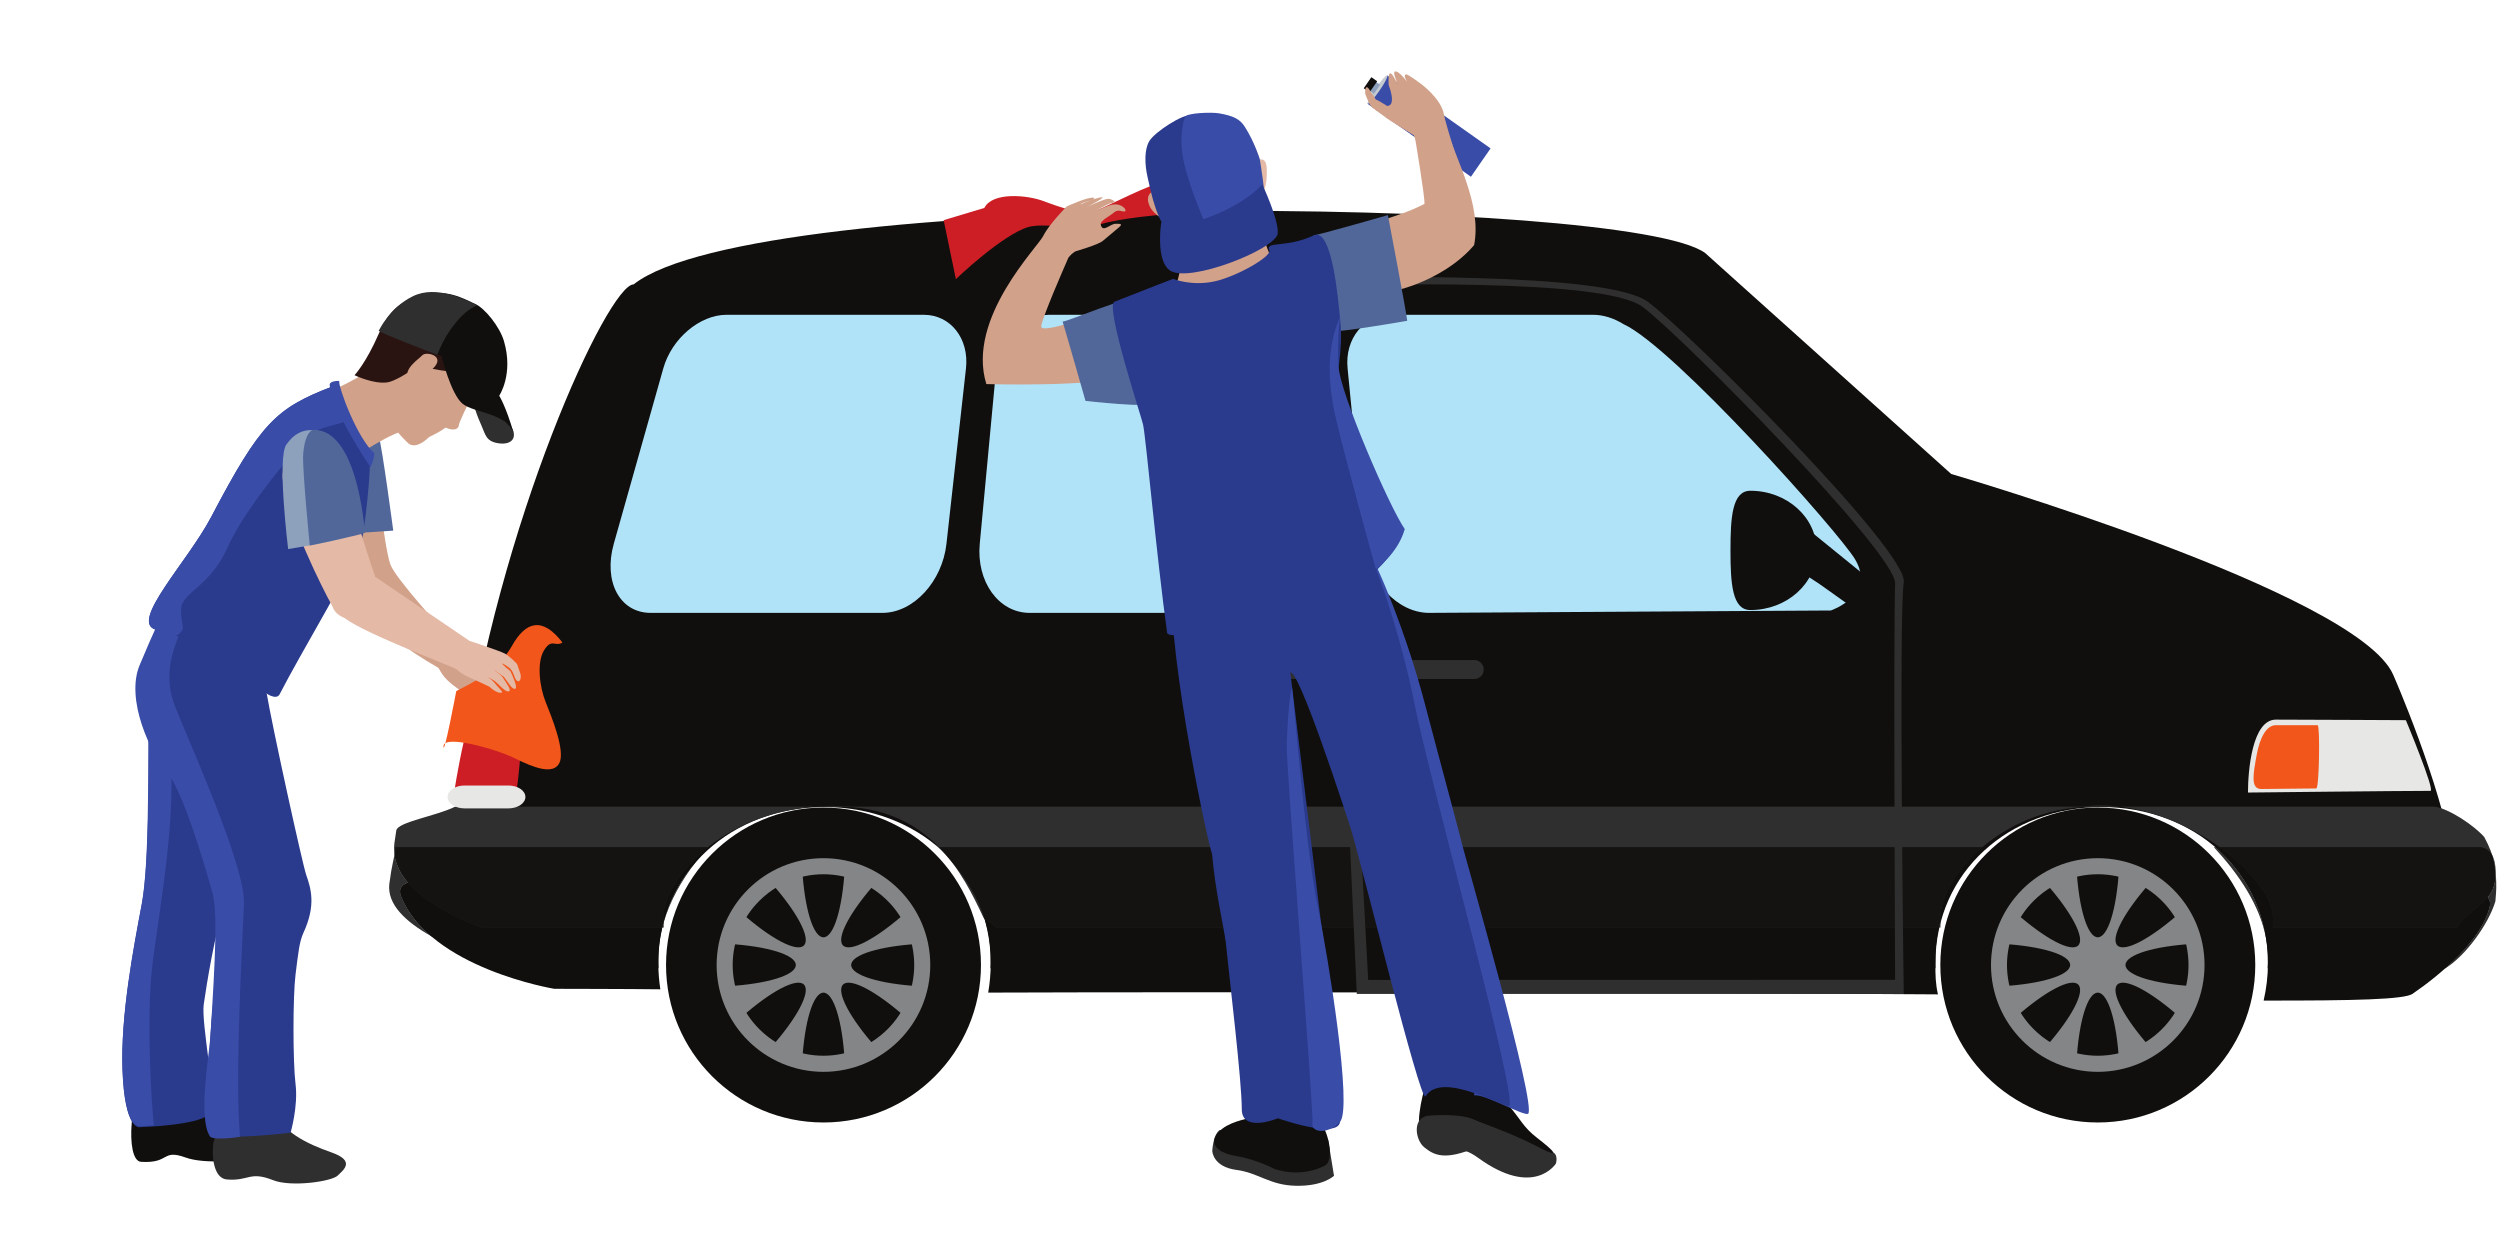 <svg width="237" height="118" viewBox="0 0 237 118" fill="none" xmlns="http://www.w3.org/2000/svg">
<g clip-path="url(#clip0)">
<path d="M47.185 65.276C46.909 64.949 46.048 64.344 45.337 63.356C45.64 63.527 46.923 64.212 46.879 63.727C46.411 63.295 45.445 62.257 45.247 62.057C45.059 61.885 44.183 61.647 43.297 61.207C42.092 59.859 37.429 54.789 36.996 53.479C36.372 51.615 35.609 44.081 35.609 44.081L30.18 46.831C30.18 46.831 32.156 52.215 33.445 55.528C33.744 56.296 33.704 56.675 34.091 57.003C34.547 57.392 35.285 59.687 41.48 63.268L41.564 63.308C41.852 63.737 41.963 64.444 44.207 65.813C44.797 66.173 45.731 66.575 45.896 66.583C46.153 66.593 45.857 66.3 45.495 66.005C46.228 66.516 46.393 66.449 46.579 66.427C46.911 66.384 46.039 65.915 45.077 65.083C45.463 65.384 46.784 66.504 47.085 66.197C47.171 66.112 46.988 65.859 46.736 65.593L46.889 65.687C47.609 66.088 47.629 65.789 47.185 65.276Z" fill="#D1A18A"/>
<path d="M35.931 41.491C36.215 42.276 37.28 50.304 37.28 50.304L32.587 50.608C32.587 50.608 33.753 41.692 34.592 40.787C35.431 39.883 35.931 41.491 35.931 41.491Z" fill="#51679A"/>
<path d="M115.649 107.115C114.979 107.561 114.924 109.121 114.924 109.121C114.924 109.121 114.972 110.613 117.211 110.907C119.327 111.185 120.348 112.36 122.841 112.412C125.461 112.469 126.464 111.464 126.464 111.464L125.907 108.063L115.649 107.115Z" fill="#302F2F"/>
<path d="M121.003 104.441C121.559 103.549 124.569 103.549 124.681 104.331C124.793 105.109 124.681 105.669 125.351 106.671C126.02 107.673 126.464 110.072 125.573 110.517C123.109 111.748 120.779 110.796 120.779 110.796C120.779 110.796 119.105 109.904 117.099 109.571C115.089 109.233 114.439 108.12 115.872 107.004C116.875 106.225 118.548 106.003 119.327 105.78C120.108 105.557 121.003 104.441 121.003 104.441Z" fill="#100F0D"/>
<path d="M140.075 105.348C146.063 108.565 146.004 108.837 147.111 109.187C147.789 109.399 147.497 110.311 147.497 110.311C147.497 110.311 145.423 113.608 140.133 109.767C138.327 108.459 138.037 109.361 136.816 109.069C134.155 108.436 135.168 108.449 135.168 108.449L135.071 106.393L140.075 105.348Z" fill="#302F2F"/>
<path d="M140.771 101.799C140.436 100.753 135.715 100.244 135.401 101.004C135.085 101.768 135.635 101.821 135.247 102.672C134.724 103.819 134.096 107.525 134.897 106.86C136.293 105.696 139.897 106.221 139.897 106.221C139.897 106.221 143.528 107.54 145.405 108.527C148.352 110.077 147.216 109.023 145.716 107.869C144.411 106.864 144.163 106.123 143.064 104.841C142.515 104.199 140.771 101.799 140.771 101.799Z" fill="#100F0D"/>
<path d="M139.957 108.78C137.011 110.02 135.983 109.552 135.013 108.759C134.159 108.061 133.817 105.859 135.535 105.753C143.213 105.289 139.957 108.78 139.957 108.78Z" fill="#302F2F"/>
<path d="M232.52 81.367C231.368 74.191 226.88 63.979 226.88 63.979C223.508 56.167 184.976 44.935 184.976 44.935L161.66 23.995C154.472 18.607 71.624 17.803 60.068 26.959C57.656 26.959 47.216 49.435 43.844 73.507C43.52 75.871 42.728 79.039 41.456 82.171C40.808 83.791 37.268 83.095 38.048 85.015C40.82 91.807 52.544 93.739 52.544 93.739C52.544 93.739 59.984 93.751 62.6 93.787C62.48 92.983 62.408 92.155 62.408 91.315C62.408 82.603 69.464 76.507 78.164 76.507C86.876 76.507 93.92 82.603 93.92 91.315C93.92 92.263 93.836 93.199 93.68 94.099C115.388 94.015 160.652 94.099 183.716 94.267C183.476 93.163 183.476 92.479 183.476 91.315C183.476 82.603 190.532 76.507 199.244 76.507C207.944 76.507 215 82.603 215 91.315C215 92.527 214.856 93.715 214.592 94.855C223.292 94.867 227.912 94.747 228.704 94.219C231.356 92.407 235.4 89.023 236.048 85.783C236.204 84.415 232.724 82.699 232.52 81.367Z" fill="#100F0D"/>
<path d="M183.944 91.483C183.944 83.239 190.628 76.555 198.872 76.555C207.116 76.555 213.8 83.239 213.8 91.483C213.8 99.727 207.116 106.411 198.872 106.411C190.628 106.411 183.944 99.727 183.944 91.483Z" fill="#100F0D"/>
<path d="M190.261 91.484C190.276 96.232 194.118 100.075 198.872 100.084C203.622 100.075 207.466 96.232 207.472 91.484C207.466 86.732 203.622 82.887 198.872 82.879C194.118 82.887 190.276 86.732 190.261 91.484ZM188.746 91.484C188.749 85.892 193.28 81.356 198.872 81.356C204.462 81.356 208.99 85.892 208.99 91.484C208.99 97.075 204.462 101.604 198.872 101.611C193.28 101.604 188.749 97.075 188.746 91.484Z" fill="#848586"/>
<path d="M207.896 93.492C204.221 93.271 201.497 92.456 201.497 91.484C201.497 90.507 204.221 89.697 207.898 89.477C207.665 88.425 207.246 87.425 206.676 86.515C203.922 88.957 201.414 90.323 200.726 89.629C200.038 88.937 201.393 86.432 203.837 83.681C203.25 83.311 202.616 83 201.934 82.757C201.582 82.632 201.229 82.535 200.876 82.455C200.66 86.131 199.842 88.857 198.872 88.857C197.897 88.857 197.082 86.131 196.861 82.455C195.812 82.689 194.809 83.108 193.908 83.681C196.35 86.433 197.705 88.937 197.017 89.629C196.328 90.323 193.821 88.957 191.068 86.515C190.694 87.105 190.378 87.733 190.142 88.419C190.02 88.768 189.921 89.123 189.841 89.477C193.517 89.697 196.25 90.507 196.25 91.484C196.25 92.456 193.517 93.271 189.838 93.492C190.078 94.543 190.497 95.54 191.07 96.451C193.821 94.003 196.329 92.648 197.017 93.336C197.705 94.024 196.35 96.536 193.902 99.287C194.49 99.664 195.126 99.973 195.808 100.215C196.158 100.337 196.506 100.429 196.861 100.516C197.082 96.836 197.897 94.103 198.872 94.103C199.842 94.103 200.66 96.836 200.876 100.516C201.932 100.276 202.93 99.861 203.83 99.283C201.393 96.536 200.038 94.024 200.726 93.336C201.414 92.648 203.922 94.003 206.676 96.451C207.044 95.861 207.362 95.228 207.602 94.543C207.722 94.195 207.82 93.844 207.896 93.492Z" fill="#848586"/>
<path d="M63.14 91.483C63.14 83.239 69.824 76.555 78.068 76.555C86.312 76.555 92.996 83.239 92.996 91.483C92.996 99.727 86.312 106.411 78.068 106.411C69.824 106.411 63.14 99.727 63.14 91.483Z" fill="#100F0D"/>
<path d="M69.457 91.484C69.469 96.232 73.312 100.075 78.064 100.084C82.817 100.075 86.663 96.232 86.668 91.484C86.663 86.732 82.817 82.887 78.064 82.879C73.312 82.887 69.469 86.732 69.457 91.484ZM67.936 91.484C67.94 85.892 72.473 81.356 78.064 81.356C83.657 81.356 88.189 85.892 88.189 91.484C88.189 97.075 83.657 101.604 78.064 101.611C72.473 101.604 67.94 97.075 67.936 91.484Z" fill="#848586"/>
<path d="M87.091 93.492C83.413 93.271 80.692 92.456 80.692 91.484C80.692 90.507 83.413 89.697 87.092 89.477C86.86 88.425 86.441 87.425 85.865 86.515C83.116 88.957 80.607 90.323 79.919 89.629C79.233 88.937 80.587 86.432 83.032 83.681C82.445 83.311 81.809 83 81.129 82.757C80.775 82.632 80.424 82.535 80.073 82.455C79.856 86.131 79.039 88.857 78.064 88.857C77.091 88.857 76.277 86.131 76.055 82.455C75.009 82.689 74.004 83.108 73.104 83.681C75.544 86.433 76.897 88.937 76.211 89.629C75.523 90.323 73.015 88.957 70.261 86.515C69.888 87.105 69.576 87.733 69.339 88.419C69.212 88.768 69.12 89.123 69.036 89.477C72.715 89.697 75.444 90.507 75.444 91.484C75.444 92.456 72.715 93.271 69.035 93.492C69.269 94.543 69.693 95.54 70.265 96.451C73.015 94.003 75.523 92.648 76.211 93.336C76.897 94.024 75.544 96.536 73.1 99.287C73.684 99.664 74.321 99.973 75.004 100.215C75.353 100.337 75.703 100.429 76.055 100.516C76.277 96.836 77.091 94.103 78.064 94.103C79.039 94.103 79.856 96.836 80.073 100.516C81.127 100.276 82.124 99.861 83.028 99.283C80.587 96.536 79.233 94.024 79.919 93.336C80.607 92.648 83.116 94.003 85.869 96.451C86.239 95.861 86.556 95.228 86.797 94.543C86.916 94.195 87.016 93.844 87.091 93.492Z" fill="#848586"/>
<path d="M80.792 76.471H43.148C41.372 77.359 37.7 77.923 37.568 78.727C37.496 79.147 37.436 79.555 37.388 79.939C36.92 84.007 42.26 86.671 45.62 87.931H62.924C62.912 87.619 62.888 87.307 62.888 86.995C62.888 83.155 69.392 75.595 80.792 76.471Z" fill="#302F2F"/>
<path d="M197.996 76.471H79.268C88.184 76.387 91.304 82.891 93.236 86.995C93.368 87.283 94.388 87.619 94.376 87.931H183.956C183.956 87.643 183.956 87.331 183.956 86.995C183.956 83.155 189.644 76.711 197.996 76.471Z" fill="#302F2F"/>
<path d="M235.508 79.351C234.584 78.295 232.268 76.711 230.828 76.471H197.348C206.348 75.343 215.48 83.155 215.48 86.995C215.48 87.307 215.468 87.619 215.456 87.931H232.928C234.092 86.083 236.204 85.675 236.528 83.503C236.624 82.363 236.504 81.187 235.508 79.351Z" fill="#302F2F"/>
<path d="M140.659 63.473C140.659 63.967 140.255 64.371 139.76 64.371H132.58C132.084 64.371 131.679 63.967 131.679 63.473C131.679 62.977 132.084 62.572 132.58 62.572H139.76C140.255 62.572 140.659 62.977 140.659 63.473Z" fill="#302F2F"/>
<path d="M125.3 63.473C125.3 63.967 124.901 64.371 124.405 64.371H117.225C116.727 64.371 116.323 63.967 116.323 63.473C116.323 62.977 116.727 62.572 117.225 62.572H124.405C124.901 62.572 125.3 62.977 125.3 63.473Z" fill="#302F2F"/>
<path d="M212.204 76.123C212.204 73.543 212.636 67.591 215.048 67.591C217.46 67.591 227.984 67.747 227.984 67.747C227.984 67.747 231.668 75.799 230.624 75.799C227.444 75.799 212.204 76.123 212.204 76.123Z" fill="#100F0D"/>
<path d="M213.108 75.133C213.108 73.037 213.508 68.22 215.753 68.22C218.002 68.22 228.077 68.273 228.077 68.273C228.077 68.273 230.87 74.973 230.409 74.973C227.438 74.973 213.108 75.133 213.108 75.133Z" fill="#E7E8E6"/>
<path d="M219.584 74.743L214.372 74.797C213.302 74.812 213.624 73.272 213.942 71.521C214.234 69.935 214.857 68.747 215.753 68.747H219.71C219.952 68.747 219.868 74.741 219.584 74.743Z" fill="#F2561A"/>
<path d="M62.432 91.783H62.416C62.411 91.627 62.408 91.471 62.408 91.315C62.408 91.227 62.409 91.14 62.411 91.052C62.417 91.296 62.432 91.539 62.432 91.783ZM40.852 88.733C38.517 87.416 36.68 85.768 36.908 83.791C36.956 83.407 37.016 82.999 37.088 82.579C37.172 82.064 37.311 81.5 37.4 81.019C37.535 81.995 38.004 82.879 38.677 83.671C38.096 83.916 37.744 84.267 38.048 85.015C38.64 86.467 39.643 87.696 40.852 88.733ZM62.779 87.949C62.78 87.943 62.781 87.936 62.783 87.931H62.784C62.783 87.937 62.78 87.943 62.779 87.949Z" fill="#302F2F"/>
<path d="M62.416 91.783H48.032C46.309 91.137 43.307 90.119 40.852 88.733C39.643 87.696 38.64 86.467 38.048 85.015C37.744 84.267 38.096 83.916 38.677 83.671C40.392 85.688 43.427 87.108 45.62 87.931H62.783C62.781 87.936 62.78 87.943 62.779 87.949C62.54 88.9 62.408 89.869 62.408 90.847C62.408 90.915 62.409 90.984 62.411 91.052C62.409 91.14 62.408 91.227 62.408 91.315C62.408 91.471 62.411 91.627 62.416 91.783Z" fill="#100F0D"/>
<path d="M62.903 87.493C62.903 87.479 62.901 87.464 62.901 87.448C63.471 85.293 64.513 83.38 65.915 81.779C64.565 83.529 63.492 85.465 62.903 87.493Z" fill="#302F2F"/>
<path d="M62.901 87.448C62.893 87.297 62.888 87.145 62.888 86.995C62.888 85.172 64.356 82.509 67.115 80.311H67.148C66.717 80.783 66.305 81.273 65.915 81.779C64.513 83.38 63.471 85.293 62.901 87.448Z" fill="#100F0D"/>
<path d="M62.784 87.931H45.62C43.427 87.108 40.392 85.688 38.677 83.671C38.004 82.879 37.535 81.995 37.4 81.019C37.449 80.749 37.484 80.505 37.484 80.311H67.115C64.356 82.509 62.888 85.172 62.888 86.995C62.888 87.145 62.893 87.297 62.901 87.448C62.901 87.464 62.903 87.479 62.903 87.493C62.861 87.639 62.821 87.784 62.784 87.931Z" fill="#141311"/>
<path d="M93.912 91.783H93.896C93.904 91.557 93.913 91.332 93.917 91.105C93.919 91.175 93.92 91.245 93.92 91.315C93.92 91.471 93.917 91.627 93.912 91.783Z" fill="#302F2F"/>
<path d="M183.476 91.783H93.912C93.917 91.627 93.92 91.471 93.92 91.315C93.92 91.245 93.919 91.175 93.917 91.105C93.919 91.02 93.92 90.933 93.92 90.847C93.92 89.559 93.725 88.324 93.345 87.124C93.645 87.38 94.387 87.664 94.376 87.931H183.796C183.584 88.892 183.476 89.871 183.476 90.847C183.476 91.008 183.476 91.164 183.476 91.315C183.476 91.477 183.476 91.633 183.476 91.783ZM183.956 87.273C183.956 87.181 183.956 87.089 183.956 86.995C183.956 85.053 185.412 82.445 187.929 80.311H188.204C186.1 82.257 184.655 84.693 183.956 87.273Z" fill="#100F0D"/>
<path d="M90.012 81.441C89.756 81.145 89.488 80.849 89.208 80.553C89.292 80.629 89.376 80.707 89.459 80.784C89.651 81 89.835 81.219 90.012 81.441Z" fill="#302F2F"/>
<path d="M89.459 80.784C89.376 80.707 89.292 80.629 89.208 80.553C89.132 80.472 89.055 80.392 88.976 80.311H89.017C89.169 80.467 89.316 80.624 89.459 80.784Z" fill="#100F0D"/>
<path d="M183.796 87.931H94.376C94.387 87.664 93.645 87.38 93.345 87.124C92.721 85.152 91.597 83.279 90.012 81.441C89.835 81.219 89.651 81 89.459 80.784C89.316 80.624 89.169 80.467 89.017 80.311H187.929C185.412 82.445 183.956 85.053 183.956 86.995C183.956 87.089 183.956 87.181 183.956 87.273C183.897 87.491 183.844 87.711 183.796 87.931Z" fill="#141311"/>
<path d="M231.836 91.783H231.826C233.79 90.032 235.629 87.877 236.048 85.783C236.074 85.548 235.994 85.301 235.841 85.049C236.178 84.633 236.432 84.145 236.528 83.503C236.589 82.768 236.561 82.019 236.268 81.088C236.609 81.727 236.589 82.576 236.612 82.975C236.672 84.031 236.66 84.307 236.564 85.435C235.928 87.595 233.744 90.607 231.836 91.783ZM214.993 91.783H214.976C214.984 91.557 214.993 91.332 214.997 91.107C214.998 91.176 215 91.245 215 91.315C215 91.471 214.997 91.627 214.993 91.783ZM214.818 88.943C214.233 85.828 212.284 82.928 209.876 80.311H210.006C212.528 82.467 214.274 85.435 214.818 88.943Z" fill="#302F2F"/>
<path d="M231.826 91.783H214.993C214.997 91.627 215 91.471 215 91.315C215 91.245 214.998 91.176 214.997 91.107C214.998 91.02 215 90.933 215 90.847C215 90.204 214.937 89.569 214.818 88.943C214.274 85.435 212.528 82.467 210.006 80.311H210.42C213.476 82.525 215.48 85.196 215.48 86.995C215.48 87.307 215.468 87.619 215.456 87.931H232.928C233.748 86.629 235.036 86.041 235.841 85.049C235.994 85.301 236.074 85.548 236.048 85.783C235.629 87.877 233.79 90.032 231.826 91.783Z" fill="#100F0D"/>
<path d="M232.928 87.931H215.456C215.468 87.619 215.48 87.307 215.48 86.995C215.48 85.196 213.476 82.525 210.42 80.311H235.196C235.736 80.404 236.065 80.709 236.268 81.088C236.561 82.019 236.589 82.768 236.528 83.503C236.432 84.145 236.178 84.633 235.841 85.049C235.036 86.041 233.748 86.629 232.928 87.931Z" fill="#141311"/>
<path d="M46.435 64.188C47.585 63.616 49.007 64.835 49.327 67.723C49.647 70.615 48.925 75.308 48.925 75.308H43.024C43.024 75.308 44.511 65.156 46.435 64.188Z" fill="#CD1E25"/>
<path d="M49.808 75.553C49.808 76.148 49.088 76.635 48.204 76.635H44.028C43.143 76.635 42.424 76.148 42.424 75.553C42.424 74.952 43.143 74.467 44.028 74.467H48.204C49.088 74.467 49.808 74.952 49.808 75.553Z" fill="#E7E8E6"/>
<path d="M89.724 51.547C89.335 55.111 86.607 58.1 83.657 58.1H61.684C58.733 58.1 57.181 55.111 58.188 51.547L62.881 34.921C63.684 32.077 66.352 29.843 68.867 29.843H87.584C90.096 29.843 91.887 32.077 91.575 34.921L89.724 51.547Z" fill="#B1E3F8"/>
<path d="M124.42 51.547C124.695 55.111 122.536 58.1 119.581 58.1H97.609C94.656 58.1 92.544 55.111 92.881 51.547L94.441 34.921C94.708 32.077 96.956 29.843 99.469 29.843H118.189C120.704 29.843 122.916 32.077 123.135 34.921L124.42 51.547Z" fill="#B1E3F8"/>
<path d="M175.873 53.043C174.407 50.541 158.66 32.885 153.899 30.724C152.997 30.168 152.005 29.843 151.027 29.843H131.901C129.333 29.843 127.471 32.077 127.751 34.921L129.38 51.547C129.729 55.111 132.468 58.1 135.481 58.1L173.563 57.875C173.563 57.875 177.852 56.413 175.873 53.043Z" fill="#B1E3F8"/>
<path d="M179.657 92.885L129.704 92.897C129.704 92.897 127.644 55.18 127.175 44.972C126.704 34.768 125.775 27.049 125.775 27.049C129.063 27.049 151.945 26.299 155.705 29.08C159.457 31.864 179.764 52.489 179.657 55.305C179.496 59.543 179.657 92.885 179.657 92.885ZM180.476 55.212C180.972 52.32 160.133 31.489 156.196 28.597C152.255 25.708 128.133 26.308 124.689 26.308C124.689 26.308 125.84 33.533 126.333 44.131C126.828 54.728 128.624 94.225 128.624 94.225H180.476C180.476 94.225 179.988 58.1 180.476 55.212Z" fill="#302F2F"/>
<path d="M172.216 52.177C172.216 55.3 169.405 57.832 165.933 57.832C164.205 57.832 164.049 55.3 164.049 52.177C164.049 49.053 164.205 46.524 165.933 46.524C169.405 46.524 172.216 49.053 172.216 52.177Z" fill="#100F0D"/>
<path d="M177.505 55.131C177.505 57.056 177.505 58.5 176.384 58.017C175.26 57.54 171.407 54.327 170.604 54.327C169.803 54.327 171.569 50.313 171.569 50.313L177.505 55.131Z" fill="#100F0D"/>
<path d="M141.307 14.067L139.444 16.756L129.645 9.843L131.513 7.151L141.307 14.067Z" fill="#394CA8"/>
<path d="M131.513 7.151C131.612 7.221 131.273 7.879 130.756 8.621C130.243 9.36 129.744 9.909 129.647 9.84C129.551 9.776 129.888 9.119 130.404 8.373C130.919 7.633 131.416 7.084 131.513 7.151Z" fill="#C3CAD0"/>
<path d="M130.839 8.036L130.241 8.9L129.749 8.557L130.347 7.696L130.839 8.036Z" fill="#8DA1BD"/>
<path d="M130.559 7.705L129.831 8.753L129.279 8.368L130.005 7.317L130.559 7.705Z" fill="#100F0D"/>
<path d="M133.397 7.757C133.041 7.292 132.576 6.761 132.273 6.768C132.02 6.773 132.273 7.445 132.527 7.999C132.42 7.805 132.299 7.579 132.135 7.303C131.481 6.187 131.649 8.068 131.649 8.068C131.649 8.068 132.431 10.027 131.504 10.045C130.965 9.695 130.641 9.516 130.427 9.432C130.215 9.085 129.933 8.632 129.763 8.411C129.471 8.028 129.399 8.469 129.417 8.823C129.423 9 129.881 9.973 129.881 9.973L129.909 9.971C130.071 10.291 130.824 10.688 131.169 10.988C131.597 11.367 134.031 12.824 134.031 12.824C134.031 12.824 135.5 16.389 135.573 18.197C135.624 19.475 139.041 17.836 139.041 17.836C139.041 17.836 137.168 12.325 136.875 10.801C136.585 9.308 134.704 7.948 134.704 7.948C134.704 7.948 133.492 7.024 133.295 7.055C133.057 7.088 133.197 7.429 133.397 7.757Z" fill="#D1A18A"/>
<path d="M129.531 59.685C131.699 59.196 133.785 58.296 133.785 58.869C133.785 59.441 132.639 61.199 131.904 61.076C131.168 60.953 129.531 59.685 129.531 59.685Z" fill="#100F0D"/>
<path d="M110.057 63.988C109.933 63.315 112.359 62.731 113.339 62.977C114.319 63.223 114.628 67.024 114.319 67.211C114.319 67.211 111.163 65.736 110.855 65.124C110.548 64.509 110.057 63.988 110.057 63.988Z" fill="#100F0D"/>
<path d="M144.863 105.584C145.743 104.976 138.895 81.231 138.664 80.257C138.279 78.648 136.967 73.9 135.013 66.476C133.385 60.295 130.661 53.54 129.307 51.429L127.309 51.428L127.152 51.56C130.079 57.311 136.033 77.145 137.139 85.853C137.539 89.024 139.84 98.023 139.764 103.848C140.623 103.631 144.48 105.847 144.863 105.584Z" fill="#394CA8"/>
<path d="M129.647 27.617C129.041 24.921 128.297 21.547 128.297 21.547C128.297 21.547 132.249 20.776 135.041 19.329C135.08 18.581 134.128 12.969 134.128 12.969C134.577 10.816 136.867 11.499 137.019 11.957C138.128 15.281 140.481 19.489 139.747 23.233C136.779 26.751 131.024 28.297 129.647 27.617Z" fill="#D1A18A"/>
<path d="M134.116 66.808C132.864 60.543 130.563 53.631 129.335 51.447C129.335 51.447 111.065 51.951 111.008 54.655C110.823 63.209 114.652 80.557 114.901 80.936C115.231 84.631 115.94 87.425 116.201 89.32C116.596 93.168 117.72 102.467 117.72 105.149C117.72 107.44 121.148 106.013 121.148 106.013C121.148 106.013 126.848 108.04 127.037 106.34C127.2 104.868 125.765 91.004 125.403 88.839L122.323 63.757C123.152 63.419 127.649 77.317 128.007 78.405C128.843 80.952 134.635 104.588 135.139 103.945C136.652 101.439 142.668 105.083 143.064 104.841C143.973 104.285 135.617 74.336 134.116 66.808Z" fill="#2A3A8D"/>
<path d="M119.351 20.964C119.757 22.027 120.167 24.971 121.804 25.871C121.885 27.916 113.133 30.451 111.416 27.343C112.235 24.725 112.399 22.435 112.317 21.699C112.235 20.964 119.351 20.964 119.351 20.964Z" fill="#D1A18A"/>
<path d="M122.491 65.251C122.779 67.492 123.719 80.14 124.948 86.067C125.944 90.873 128.224 105.053 127.037 106.34C125.852 107.628 124.256 107.323 124.419 106.503C124.584 105.685 121.919 72.66 121.984 70.672C122.147 65.6 122.491 65.251 122.491 65.251Z" fill="#394CA8"/>
<path d="M12.484 106.485C12.335 108.279 12.559 110.093 13.376 110.141C16.128 110.312 15.307 108.904 17.595 109.732C19.312 110.364 23.027 110.109 23.579 109.531C24.063 109.016 24.701 108.132 22.304 107.375C20.027 106.648 18.453 104.447 17.525 103.281C16.6 102.111 15.132 103.26 15.132 103.26L12.717 103.995L12.484 106.485Z" fill="#100F0D"/>
<path d="M14.091 67.236C14.091 71.417 14.227 81.568 13.443 85.755C12.657 89.936 11.44 96.249 11.611 101.377C11.803 107.259 13.255 106.857 13.255 106.857C13.255 106.857 19.499 106.692 20.021 105.385C20.536 104.08 19.057 97.032 19.316 95.203C19.581 93.372 20.361 88.407 21.409 85.272C22.455 82.136 14.091 67.236 14.091 67.236Z" fill="#2A3A8D"/>
<path d="M11.609 101.284C11.439 96.156 12.657 89.84 13.441 85.657C14.139 81.935 14.028 73.328 14.081 68.696C14.227 68.633 14.559 68.536 14.923 68.661C15.219 69.212 15.576 69.883 15.971 70.641C17.013 76.631 14.917 87.101 14.397 91.949C13.899 96.611 14.325 104.344 14.588 106.692C13.805 106.749 13.255 106.763 13.255 106.763C13.255 106.763 11.803 107.165 11.609 101.284Z" fill="#394CA8"/>
<path d="M20.225 108.323C20.028 110.111 20.423 111.723 21.501 111.812C23.621 111.989 23.637 110.988 25.896 111.883C27.601 112.559 31.449 112.008 32.015 111.443C32.511 110.944 33.78 110.065 31.399 109.24C29.143 108.452 26.632 107.277 25.829 105.063C25.327 103.661 23.44 104.975 23.44 104.975L21.007 105.651L20.225 108.323Z" fill="#302F2F"/>
<path d="M25.268 65.651C25.788 68.785 28.683 81.951 29.028 82.941C29.485 84.245 29.972 85.815 28.768 88.428C28.375 89.284 28.28 90.289 28.017 92.383C27.759 94.471 27.759 100.681 28.017 102.775C28.28 104.864 27.547 107.381 27.547 107.381C27.547 107.381 21.164 108.144 20.683 107.477C19.487 105.827 19.84 99.924 19.939 98.337C20.428 90.596 21.409 88.931 20.885 87.101C20.364 85.272 17.489 75.077 15.919 73.249C14.356 71.417 11.941 66.341 13.309 63.057C14.676 59.771 15.541 58.029 15.541 58.029L25.071 61.489L25.268 65.651Z" fill="#2A3A8D"/>
<path d="M19.927 107.76C18.736 106.108 19.84 99.924 19.939 98.337C20.428 90.596 20.64 86.36 20.116 84.532C19.595 82.704 17.419 75.077 15.851 73.249C14.285 71.417 11.872 66.341 13.237 63.057C14.604 59.771 15.471 58.029 15.471 58.029L17.577 58.792C16.781 60.728 15.356 63.353 16.451 66.567C17.184 68.725 23.269 81.849 23.127 85.657C23.004 88.991 22.24 101.991 22.751 107.76C21.549 107.979 20.096 107.995 19.927 107.76Z" fill="#394CA8"/>
<path d="M36.352 34.055C35.657 34.812 33.38 36.215 31.345 37.049C28.223 38.333 30.045 38.176 30.045 38.176L33.363 43.495C33.363 43.495 37.429 40.712 38.787 40.763C40.148 40.815 36.352 34.055 36.352 34.055Z" fill="#D1A18A"/>
<path d="M43.461 40.472C43.529 39.897 44.292 38.571 44.395 38.2L44.42 38.171C45.377 37.695 46.588 36.572 46.917 34.908C46.941 34.793 46.507 34.567 46.412 34.303C46.52 31.404 40.871 26.703 37.873 29.743C32.244 35.451 37.421 40.812 38.699 42.02C38.932 42.239 39.56 42.503 40.684 41.427C41.337 41.116 41.751 40.888 42.237 40.54C42.712 40.747 43.165 40.785 43.372 40.573L43.461 40.472Z" fill="#D1A18A"/>
<path d="M40.648 28.233C41.631 28.22 42.741 27.415 44.413 29.245C45.851 30.813 47.697 32.449 47.352 34.372C47.028 36.167 47.521 36.276 47.521 36.276C47.521 36.276 47.484 37.636 46.305 37.179C45.811 36.992 44.688 34.877 43.576 35.116C42.649 35.32 41.535 35.06 41.535 35.06C41.535 35.06 39.468 34.612 38.991 35.096C38.831 35.256 37.401 36.153 36.731 36.249C35.388 36.439 33.609 35.567 33.609 35.567C33.609 35.567 34.676 34.463 35.92 31.611C37.399 28.24 39.211 28.248 40.648 28.233Z" fill="#2A1412"/>
<path d="M41.015 34.963C42.335 33.731 40.405 33.289 40.041 33.673C39.635 34.104 38.277 34.931 38.675 35.895C39.06 36.851 41.015 34.963 41.015 34.963Z" fill="#D1A18A"/>
<path d="M48.427 40.393C49.139 41.504 48.483 42.204 47.267 42.025C46.049 41.84 46.04 41.225 45.623 40.295C44.967 38.844 44.645 37.493 44.645 37.493L48.427 40.393Z" fill="#302F2F"/>
<path d="M35.931 31.347C36.689 31.805 41.852 33.741 41.852 33.741C41.852 33.741 42.744 37.395 43.861 38.283C44.98 39.169 47.911 39.099 48.699 41.069C47.959 38.503 47.325 37.515 47.325 37.515C47.325 37.515 48.703 35.483 47.773 32.329C47.372 30.965 45.948 29.195 45.025 28.801C44.105 28.404 42.065 27.124 39.832 28.211C37.596 29.296 35.931 31.347 35.931 31.347Z" fill="#100F0D"/>
<path d="M39.155 28.076C36.917 29.161 35.903 31.368 35.903 31.368C36.539 31.756 40.279 33.184 41.46 33.629C42.144 31.788 43.665 29.565 45.223 28.952L44.999 28.824C44.077 28.431 41.392 26.995 39.155 28.076Z" fill="#302F2F"/>
<path d="M35.007 43.16C34.553 41.88 33.844 41.144 33.32 40.341C32.319 38.807 31.412 36.675 31.412 36.675C26.16 38.708 24.712 40.085 20.027 49.007C17.787 53.273 12.225 58.985 14.781 59.696C21.003 61.423 23.541 63.447 24.695 65.179C25.129 65.829 26.215 66.387 26.503 65.829C28.484 61.952 33.312 53.995 34.22 51.5C34.557 50.571 35.272 43.904 35.007 43.16Z" fill="#2A3A8D"/>
<path d="M32.161 36.116C32.047 36.66 33.877 41.592 35.491 42.964C35.416 43.78 35.117 44.296 35.117 44.296C35.117 44.296 31.491 38.932 31.255 36.525C31.205 36.061 32.161 36.116 32.161 36.116Z" fill="#394CA8"/>
<path d="M20.016 49.007C24.701 40.085 26.16 38.708 31.412 36.675C31.412 36.675 32.221 38.669 32.827 39.891C32.043 40.331 30.276 40.411 29.324 41.273C28.312 42.196 23.247 48.092 21.588 51.867C19.928 55.644 17.2 56.153 17.165 57.763C17.132 59.372 17.719 59.513 16.892 60.159L16.615 60.284C16.041 60.08 15.435 59.883 14.772 59.697C12.213 58.985 17.773 53.275 20.016 49.007Z" fill="#394CA8"/>
<path d="M124.539 22.317C125.889 22.029 131.573 20.391 131.573 20.391C131.573 20.391 133.405 30.028 133.405 30.413C133.405 30.413 127.287 31.473 126.612 31.377C125.936 31.28 124.539 22.317 124.539 22.317Z" fill="#51679A"/>
<path d="M93.313 19.715C94.085 18.173 97.385 18.485 98.927 19.064C100.469 19.641 102.661 20.439 103.916 19.956C105.167 19.475 109.24 17.329 110.201 17.329C111.168 17.329 110.661 20.292 110.661 20.292C110.661 20.292 106.131 20.68 104.348 21.257C102.565 21.835 98.927 21.088 97.481 21.521C94.997 22.267 90.616 26.461 90.616 26.461L89.459 20.871L93.313 19.715Z" fill="#CD1E25"/>
<path d="M103.421 18.975C103.011 19.119 102.604 19.287 102.432 19.389C102.496 19.241 103.052 19.099 103.421 18.975ZM106.083 28.967C106.083 28.967 98.565 31.931 98.709 30.919C98.835 30.043 100.768 25.604 101.289 24.42C101.741 23.864 102.035 23.799 102.035 23.799C102.035 23.799 104.136 23.2 104.564 22.823C104.564 22.823 105.696 21.884 106.083 21.547C106.468 21.208 106.221 21.215 105.74 21.215C105.257 21.215 104.492 22.136 104.348 21.257C104.292 20.92 105.215 20.488 105.6 20.149C105.987 19.812 106.276 20.052 106.565 20.052C106.853 20.052 106.661 19.667 106.228 19.475C105.793 19.281 105.311 19.425 105.167 19.475C105.023 19.523 103.916 19.956 103.916 19.956C103.916 19.956 105.072 19.317 105.251 19.281C105.432 19.245 105.721 19.172 105.721 19.172C105.721 19.172 105.505 18.884 105.107 18.847C104.708 18.811 103.011 19.641 103.011 19.641C103.011 19.641 104.781 18.739 104.492 18.703C104.353 18.685 103.947 18.797 103.527 18.94C103.723 18.868 103.828 18.804 103.675 18.752C103.24 18.607 101.12 19.571 101.12 19.571C101.12 19.571 99.457 21.256 98.927 22.317C98.493 23.329 91.577 30.148 93.505 36.411C93.505 36.411 103.264 36.7 106.805 35.689C113.731 33.711 106.083 28.967 106.083 28.967Z" fill="#D1A18A"/>
<path d="M107.889 28.316C107.015 27.965 101.24 30.484 100.735 30.484C101.385 32.653 102.903 38.003 102.903 38.003C102.903 38.003 109.192 38.724 109.552 38.219C109.915 37.713 108.612 28.605 107.889 28.316Z" fill="#51679A"/>
<path d="M132.905 50.157C130.941 47.765 126.809 39.036 126.707 37.593C126.569 35.653 127.395 33.421 127.045 30.269C126.903 28.989 126.349 21.477 124.539 22.317C121.841 23.571 119.927 22.8 120.331 23.743C120.571 24.303 117.291 26.191 115.18 26.665C112.976 27.163 111.213 26.437 111.213 26.437C111.213 26.437 108.583 27.437 105.649 28.605C104.727 28.975 108.224 39.56 108.368 40.269C108.653 41.688 109.657 52.856 110.639 59.971C110.808 61.199 123.577 57.648 128.549 55.309C131.863 53.837 133.016 50.291 132.905 50.157Z" fill="#2A3A8D"/>
<path d="M127.037 30.04C125.809 32.82 125.809 36.009 126.628 39.609C127.447 43.207 130.431 53.96 130.431 53.96C130.431 53.96 132.516 52.489 133.171 50.157C131.699 48.032 127.057 37.296 126.893 34.763C126.732 32.228 127.037 30.04 127.037 30.04Z" fill="#394CA8"/>
<path d="M119.432 15.116C118.729 12.671 116.74 11.169 113.221 12.131C108.829 13.332 109.476 15.829 110.399 18.669C111.355 21.629 114.177 24.695 116.427 24.131C118.14 23.697 119.736 21.684 119.327 18.832C119.725 18.457 120.043 17.773 120.085 16.752C120.127 15.743 120.085 15.023 119.432 15.116Z" fill="#E4B9A6"/>
<path d="M111.945 13.113C109.849 14.089 108.995 15.436 109.723 17.729L109.875 17.909C109.127 18.072 108.535 18.496 108.975 19.521C109.332 20.344 110.657 21.161 111.268 21.151C112.543 23.904 114.731 24.54 116.395 24.115L116.616 24.039C116.616 24.039 114.153 24.551 111.945 13.113Z" fill="#D1A18A"/>
<path d="M112.849 10.944C112.184 10.783 109.519 12.465 108.967 13.357C108.481 14.136 108.495 15.537 108.803 16.853C109.091 18.164 109.723 21.251 110.948 22.067C112.417 23.048 115.751 21.617 115.751 21.617L112.849 10.944Z" fill="#2A3A8D"/>
<path d="M112.235 15.381C112.872 18.276 114.607 21.944 114.607 21.944C115.16 22.329 119.023 21.923 119.84 19.061C120.003 18.487 119.432 15.116 119.432 15.116C119.432 15.116 118.948 13.473 118 12.009C117.552 11.312 116.979 10.985 115.547 10.74C114.872 10.625 112.58 10.692 112.359 11.067C112.233 11.277 111.703 12.973 112.235 15.381Z" fill="#394CA8"/>
<path d="M110.088 21.085C109.924 22.148 109.757 24.807 110.884 25.623C112.664 26.912 121.005 23.6 121.128 22.127C121.239 20.809 119.656 17.467 119.656 17.467C119.656 17.467 118.184 19.367 114.076 20.779C111.917 21.519 110.088 21.085 110.088 21.085Z" fill="#2A3A8D"/>
<path d="M43.256 65.511C45.168 64.52 47.248 63.516 48.547 61.204C49.849 58.892 51.44 58.456 53.319 60.913C52.596 61.347 52.305 60.48 51.583 61.637C50.861 62.793 51.149 65.107 51.728 66.553C52.305 67.997 53.607 71.177 53.028 72.335C52.451 73.491 50.572 72.769 48.837 71.9C47.103 71.033 42.043 69.588 42.043 70.744C42.043 71.9 43.256 65.511 43.256 65.511Z" fill="#F2561A"/>
<path d="M26.831 45.659C26.276 41.524 32.239 43.364 32.239 43.364C32.765 45.804 34.708 52.301 35.58 54.685L44.501 60.749C44.501 60.749 47.377 61.704 47.843 61.949C48.216 62.147 48.807 62.705 49.021 62.956C49.021 62.956 49.293 63.725 49.339 63.879C49.428 64.195 49.327 64.799 48.981 64.515C48.78 64.351 48.697 63.737 48.437 63.473C48.352 63.297 47.732 62.939 47.633 62.892C47.481 62.911 48.388 63.628 48.388 63.628C48.388 63.628 48.816 64.515 48.905 64.999C48.972 65.36 48.775 65.436 48.424 65.063L47.775 64.173L46.865 63.529C46.997 63.697 47.488 63.917 47.716 64.295C48.077 64.9 48.556 65.456 48.205 65.545C47.884 65.624 47.176 64.755 46.869 64.541C46.723 64.44 46.32 64.236 46.185 64.123C46.293 64.233 46.643 64.428 46.881 64.733C47.2 65.141 47.708 65.596 47.587 65.644C47.139 65.827 46.404 65.104 46.404 65.104C46.404 65.104 45.7 64.769 45.168 64.52C44.643 64.279 43.941 64.061 43.281 63.449C43.076 63.255 34.697 60.121 32.712 58.624C32.528 58.484 31.784 58.313 31.513 57.481C30.543 55.756 27.312 49.271 26.831 45.659Z" fill="#E4B9A6"/>
<path d="M27.136 42.164C26.256 43.459 27.317 52.051 27.317 52.051C27.317 52.051 32.312 51.273 33.023 50.809C33.736 50.343 31.655 41.325 31.125 41.171C30.595 41.017 28.645 39.937 27.136 42.164Z" fill="#8DA1BD"/>
<path d="M29.669 40.749C33.807 40.647 34.519 49.656 34.592 50.525C33.764 50.801 29.368 51.72 29.368 51.72C29.368 51.72 28.637 44.411 28.743 43.047C28.915 40.869 29.669 40.749 29.669 40.749Z" fill="#51679A"/>
</g>
<defs>
<clipPath id="clip0">
<rect width="564.653" height="497.88" fill="white" transform="translate(-328 -218)"/>
</clipPath>
</defs>
</svg>
